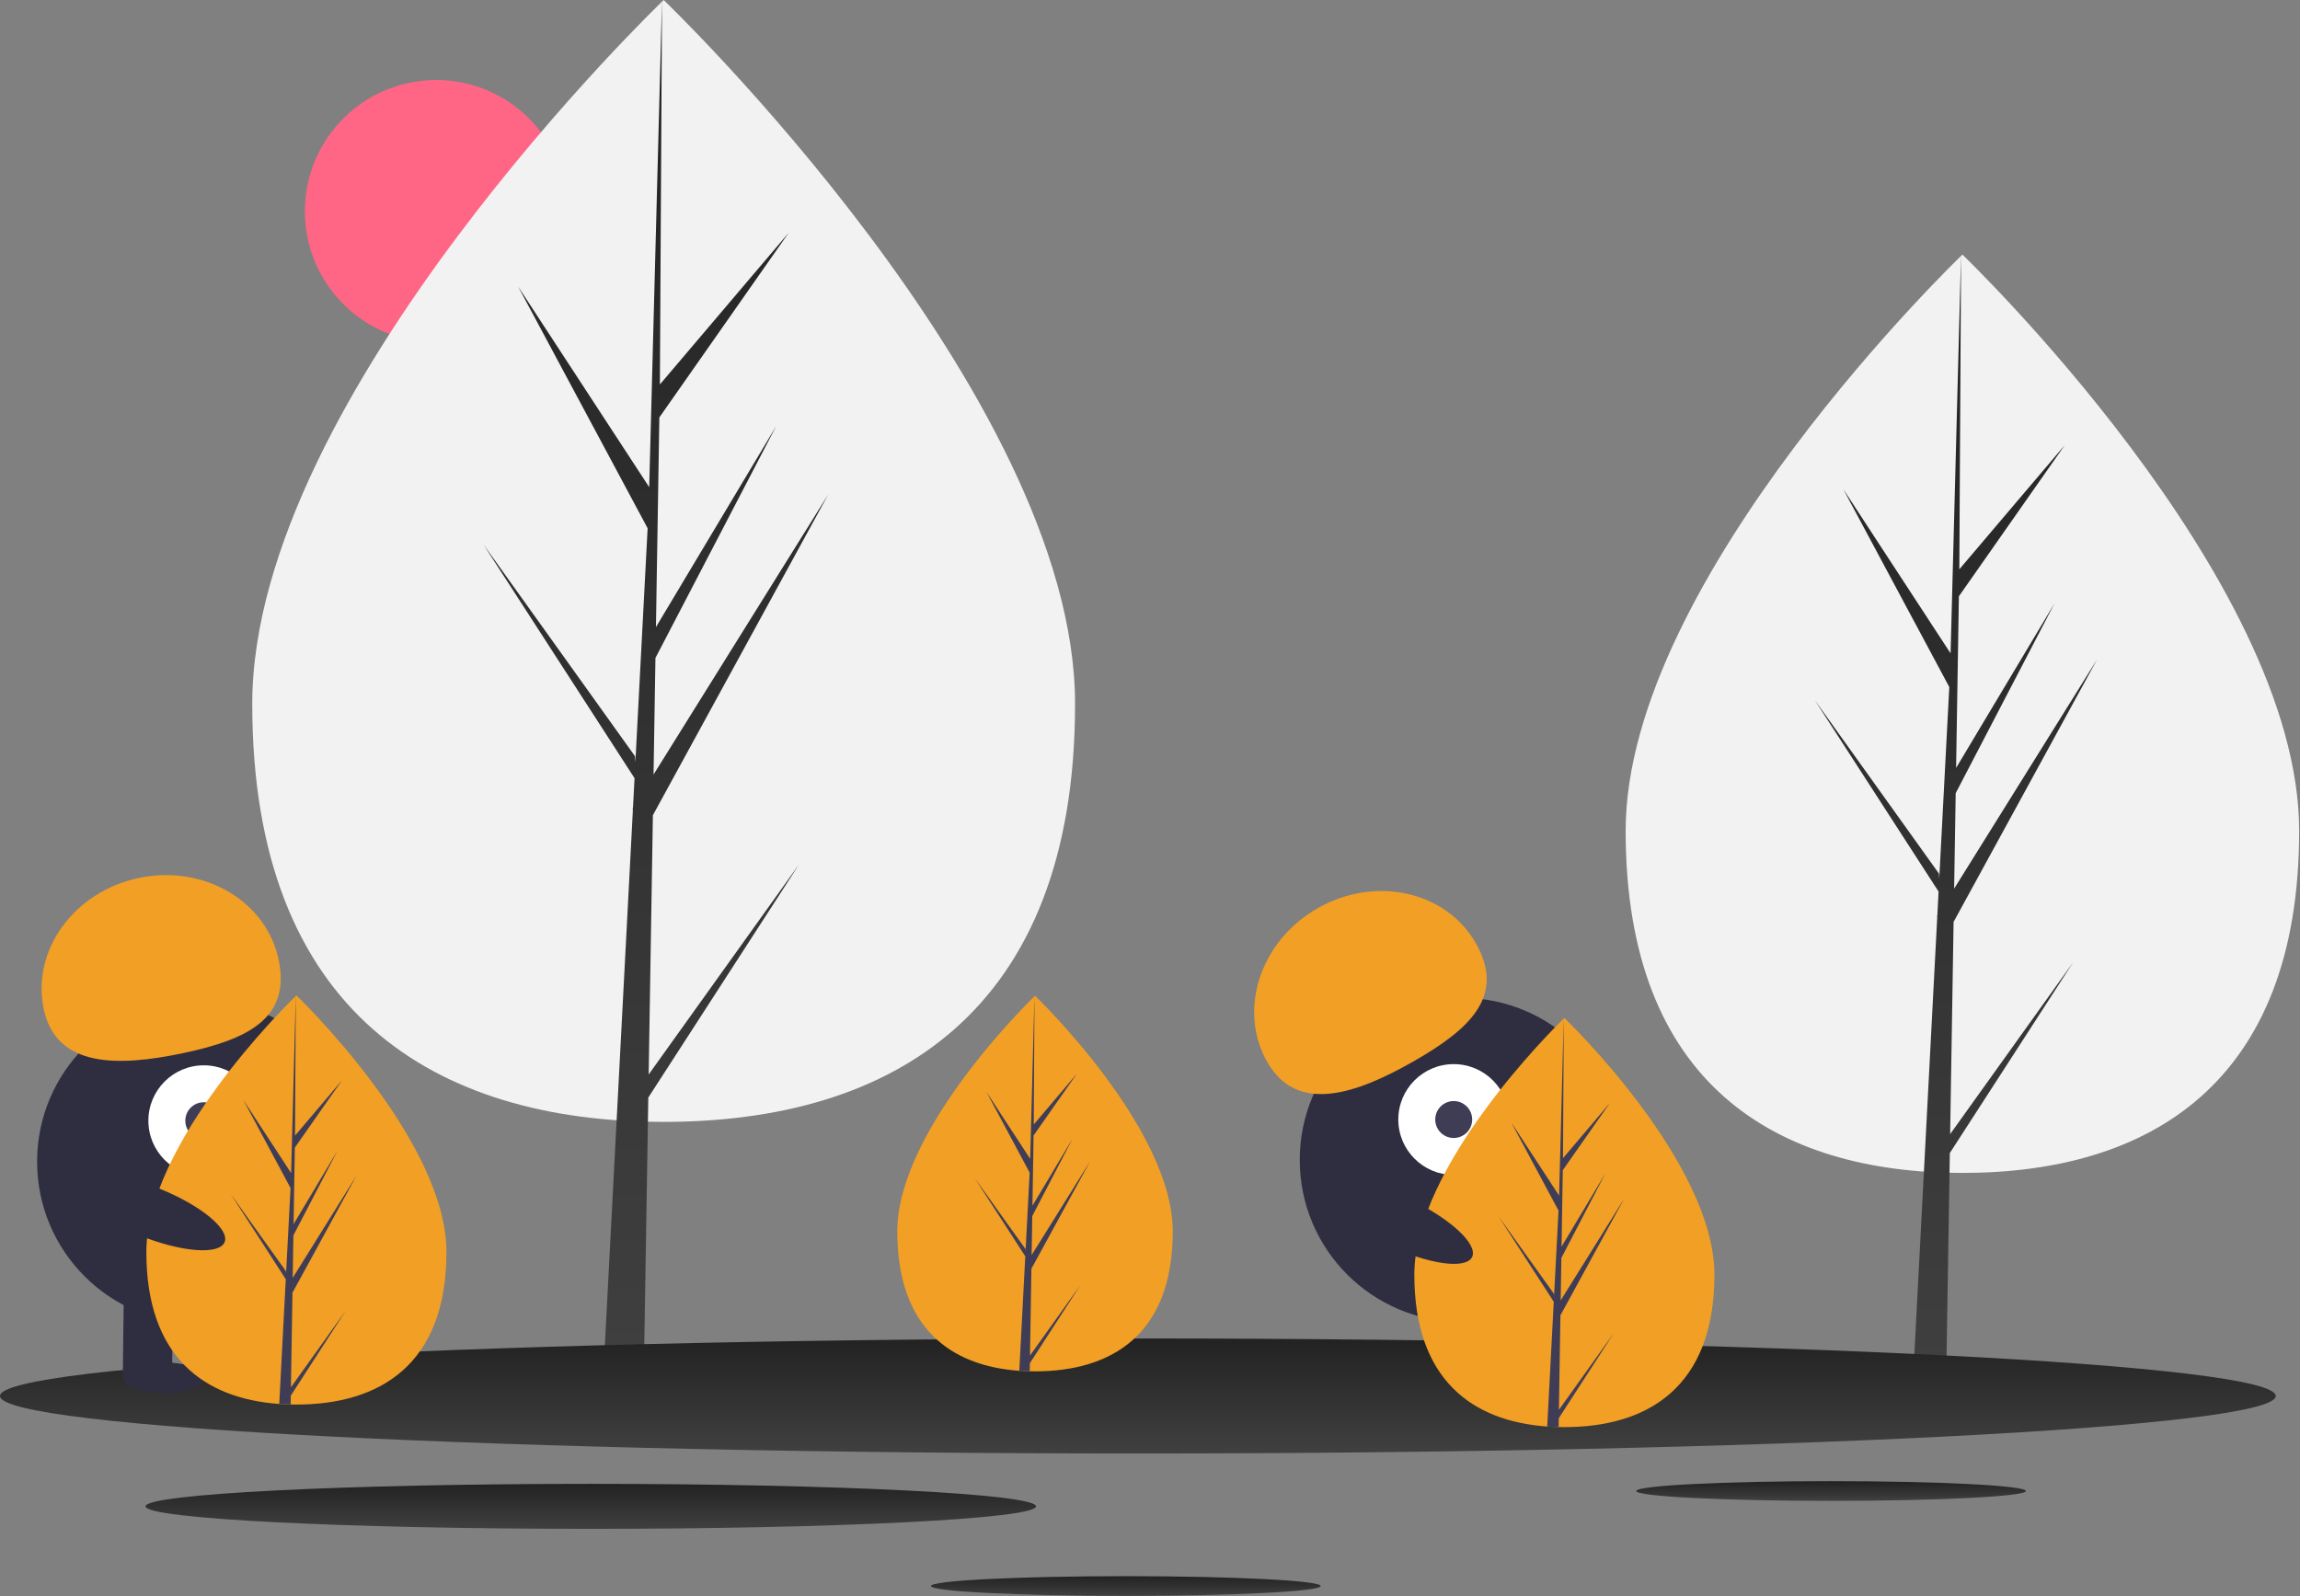 <svg width="1121" height="778" viewBox="0 0 1121 778" fill="none" xmlns="http://www.w3.org/2000/svg">
<rect x="0" y="0" width="1121" height="778" fill="#808080" stroke="none"/>
<g clip-path="url(#clip0_9_223)">
<path d="M212.594 167C247.94 167 276.594 138.346 276.594 103C276.594 67.654 247.94 39 212.594 39C177.248 39 148.594 67.654 148.594 103C148.594 138.346 177.248 167 212.594 167Z" fill="#FF6584"/>
<path d="M523.977 343.122C523.977 494.133 434.203 546.861 323.461 546.861C212.719 546.861 122.945 494.133 122.945 343.122C122.945 192.11 323.461 0 323.461 0C323.461 0 523.977 192.11 523.977 343.122Z" fill="#F2F2F2"/>
<path d="M316.157 523.761L318.211 397.378L403.675 241.024L318.533 377.552L319.456 320.725L378.358 207.605L319.7 305.687L321.36 203.481L384.434 113.423L321.622 187.409L322.659 0L316.139 248.096L316.675 237.861L252.548 139.704L315.647 257.508L309.672 371.654L309.494 368.625L235.566 265.329L309.27 379.328L308.523 393.603L308.389 393.818L308.45 394.99L293.291 684.589H313.545L315.975 535.005L389.497 421.285L316.157 523.761Z" fill="url(#paint0_linear_9_223)"/>
<path d="M1120.59 404.971C1120.59 528.581 1047.11 571.741 956.46 571.741C865.812 571.741 792.328 528.581 792.328 404.971C792.328 281.361 956.46 124.109 956.46 124.109C956.46 124.109 1120.59 281.361 1120.59 404.971Z" fill="#F2F2F2"/>
<path d="M950.484 552.832L952.164 449.382L1022.12 321.399L952.428 433.153L953.184 386.638L1001.4 294.043L953.384 374.328L954.743 290.668L1006.37 216.951L954.956 277.513L955.806 124.109L950.469 327.187L950.908 318.81L898.416 238.463L950.066 334.892L945.175 428.326L945.029 425.846L884.516 341.293L944.846 434.607L944.234 446.292L944.125 446.468L944.175 447.427L931.766 684.477H948.345L950.334 562.036L1010.52 468.951L950.484 552.832Z" fill="url(#paint1_linear_9_223)"/>
<path d="M554.592 708.514C860.885 708.514 1109.18 695.963 1109.18 680.48C1109.18 664.997 860.885 652.445 554.592 652.445C248.299 652.445 0 664.997 0 680.48C0 695.963 248.299 708.514 554.592 708.514Z" fill="url(#paint2_linear_9_223)"/>
<path d="M892.446 731.599C944.906 731.599 987.434 729.45 987.434 726.798C987.434 724.146 944.906 721.996 892.446 721.996C839.985 721.996 797.457 724.146 797.457 726.798C797.457 729.45 839.985 731.599 892.446 731.599Z" fill="url(#paint3_linear_9_223)"/>
<path d="M548.719 777.916C601.18 777.916 643.708 775.766 643.708 773.114C643.708 770.462 601.18 768.312 548.719 768.312C496.258 768.312 453.73 770.462 453.73 773.114C453.73 775.766 496.258 777.916 548.719 777.916Z" fill="url(#paint4_linear_9_223)"/>
<path d="M287.944 745.249C407.798 745.249 504.958 740.337 504.958 734.279C504.958 728.22 407.798 723.309 287.944 723.309C168.09 723.309 70.93 728.22 70.93 734.279C70.93 740.337 168.09 745.249 287.944 745.249Z" fill="url(#paint5_linear_9_223)"/>
<path d="M97.082 645.27C140.713 645.27 176.082 609.9 176.082 566.27C176.082 522.639 140.713 487.27 97.082 487.27C53.452 487.27 18.082 522.639 18.082 566.27C18.082 609.9 53.452 645.27 97.082 645.27Z" fill="#2F2E41"/>
<path d="M84.354 628.123L60.355 627.84L59.849 670.837L83.847 671.12L84.354 628.123Z" fill="#2F2E41"/>
<path d="M132.35 628.689L108.352 628.406L107.845 671.403L131.843 671.686L132.35 628.689Z" fill="#2F2E41"/>
<path d="M99.84 671.808C99.888 667.666 90.974 664.203 79.929 664.073C68.884 663.942 59.891 667.195 59.842 671.336C59.794 675.478 68.708 678.941 79.752 679.072C90.797 679.202 99.791 675.95 99.84 671.808Z" fill="#2F2E41"/>
<path d="M147.847 671.374C147.896 667.232 138.982 663.769 127.937 663.639C116.892 663.509 107.899 666.761 107.85 670.903C107.801 675.045 116.715 678.508 127.76 678.638C138.805 678.768 147.799 675.516 147.847 671.374Z" fill="#2F2E41"/>
<path d="M99.32 573.293C114.232 573.293 126.32 561.205 126.32 546.293C126.32 531.381 114.232 519.293 99.32 519.293C84.409 519.293 72.32 531.381 72.32 546.293C72.32 561.205 84.409 573.293 99.32 573.293Z" fill="white"/>
<path d="M99.32 555.293C104.291 555.293 108.32 551.264 108.32 546.293C108.32 541.322 104.291 537.293 99.32 537.293C94.35 537.293 90.32 541.322 90.32 546.293C90.32 551.264 94.35 555.293 99.32 555.293Z" fill="#3F3D56"/>
<path d="M21.32 491.903C15.278 463.262 36.008 434.638 67.621 427.969C99.234 421.301 129.759 439.112 135.801 467.753C141.843 496.394 120.822 506.683 89.209 513.352C57.596 520.021 27.362 520.544 21.32 491.903Z" fill="#F29F25"/>
<path d="M217.592 610.344C217.592 665.419 184.852 684.65 144.462 684.65C143.526 684.65 142.592 684.639 141.66 684.619C139.788 684.578 137.935 684.489 136.103 684.365C99.652 681.785 71.332 661.565 71.332 610.344C71.332 557.335 139.071 490.447 144.159 485.497L144.168 485.488C144.364 485.297 144.462 485.203 144.462 485.203C144.462 485.203 217.592 555.268 217.592 610.344Z" fill="#F29F25"/>
<path d="M141.796 676.224L168.543 638.851L141.729 680.328L141.658 684.619C139.787 684.578 137.933 684.489 136.102 684.365L138.985 629.262L138.962 628.834L139.011 628.754L139.283 623.55L112.402 581.97L139.368 619.647L139.43 620.752L141.609 579.119L118.596 536.153L141.89 571.811L144.158 485.497L144.166 485.203V485.488L143.788 553.552L166.699 526.569L143.694 559.416L143.088 596.692L164.48 560.917L142.999 602.176L142.661 622.899L173.716 573.108L142.545 630.131L141.796 676.224Z" fill="#3F3D56"/>
<path d="M712.484 644.414C756.115 644.414 791.484 609.045 791.484 565.414C791.484 521.784 756.115 486.414 712.484 486.414C668.854 486.414 633.484 521.784 633.484 565.414C633.484 609.045 668.854 644.414 712.484 644.414Z" fill="#2F2E41"/>
<path d="M719.226 628.204L696.285 635.254L708.917 676.357L731.858 669.306L719.226 628.204Z" fill="#2F2E41"/>
<path d="M765.109 614.11L742.168 621.16L754.8 662.263L777.741 655.213L765.109 614.11Z" fill="#2F2E41"/>
<path d="M730.387 678.131C740.946 674.886 748.518 669.046 747.302 665.086C746.085 661.127 736.539 660.548 725.981 663.793C715.423 667.038 707.85 672.878 709.067 676.837C710.283 680.796 719.829 681.376 730.387 678.131Z" fill="#2F2E41"/>
<path d="M775.973 663.072C786.532 659.827 794.104 653.987 792.888 650.028C791.671 646.069 782.125 645.489 771.567 648.734C761.008 651.979 753.436 657.819 754.652 661.778C755.869 665.738 765.415 666.317 775.973 663.072Z" fill="#2F2E41"/>
<path d="M708.523 572.711C723.435 572.711 735.523 560.623 735.523 545.711C735.523 530.799 723.435 518.711 708.523 518.711C693.612 518.711 681.523 530.799 681.523 545.711C681.523 560.623 693.612 572.711 708.523 572.711Z" fill="white"/>
<path d="M708.523 554.711C713.494 554.711 717.523 550.682 717.523 545.711C717.523 540.74 713.494 536.711 708.523 536.711C703.553 536.711 699.523 540.74 699.523 545.711C699.523 550.682 703.553 554.711 708.523 554.711Z" fill="#3F3D56"/>
<path d="M617.653 517.701C603.163 492.267 614.174 458.684 642.247 442.691C670.32 426.698 704.823 434.351 719.312 459.784C733.802 485.217 716.922 501.428 688.849 517.421C660.777 533.414 632.142 543.134 617.653 517.701Z" fill="#F29F25"/>
<path d="M571.592 600.256C571.592 650.813 541.538 668.466 504.462 668.466C503.603 668.466 502.746 668.456 501.889 668.437C500.172 668.4 498.47 668.319 496.789 668.204C463.328 665.836 437.332 647.275 437.332 600.256C437.332 551.597 499.513 490.197 504.184 485.653L504.192 485.645C504.372 485.469 504.462 485.383 504.462 485.383C504.462 485.383 571.592 549.699 571.592 600.256Z" fill="#F29F25"/>
<path d="M502.017 660.731L526.57 626.424L501.956 664.498L501.89 668.437C500.173 668.4 498.471 668.319 496.79 668.204L499.436 617.622L499.416 617.23L499.461 617.156L499.71 612.379L475.035 574.211L499.788 608.796L499.845 609.81L501.845 571.593L480.72 532.153L502.103 564.885L504.185 485.653L504.193 485.383V485.645L503.845 548.124L524.876 523.355L503.76 553.507L503.203 587.724L522.84 554.885L503.122 592.759L502.811 611.782L531.318 566.075L502.704 618.42L502.017 660.731Z" fill="#3F3D56"/>
<path d="M835.592 621.344C835.592 676.419 802.852 695.65 762.462 695.65C761.526 695.65 760.592 695.639 759.659 695.619C757.788 695.578 755.935 695.489 754.103 695.365C717.652 692.785 689.332 672.565 689.332 621.344C689.332 568.335 757.071 501.447 762.159 496.497L762.168 496.488C762.364 496.297 762.462 496.203 762.462 496.203C762.462 496.203 835.592 566.268 835.592 621.344Z" fill="#F29F25"/>
<path d="M759.796 687.224L786.543 649.851L759.729 691.328L759.658 695.619C757.787 695.578 755.933 695.489 754.102 695.365L756.985 640.262L756.962 639.834L757.011 639.754L757.283 634.55L730.402 592.97L757.368 630.647L757.43 631.752L759.609 590.119L736.596 547.153L759.89 582.811L762.158 496.497L762.166 496.203V496.488L761.788 564.552L784.699 537.569L761.694 570.416L761.088 607.692L782.48 571.917L760.999 613.176L760.66 633.899L791.716 584.108L760.545 641.131L759.796 687.224Z" fill="#3F3D56"/>
<path d="M717.501 612.708C720.436 606.521 706.836 593.926 687.126 584.578C667.415 575.229 649.057 572.667 646.122 578.855C643.188 585.042 656.787 597.637 676.498 606.985C696.209 616.334 714.566 618.896 717.501 612.708Z" fill="#2F2E41"/>
<path d="M109.478 605.475C112.026 599.118 97.676 587.385 77.427 579.269C57.177 571.153 38.697 569.727 36.149 576.084C33.601 582.44 47.95 594.173 68.2 602.289C88.449 610.406 106.93 611.832 109.478 605.475Z" fill="#2F2E41"/>
</g>
<defs>
<linearGradient id="paint0_linear_9_223" x1="319.621" y1="0" x2="319.621" y2="684.589" gradientUnits="userSpaceOnUse">
<stop stop-color="#222222"/>
<stop offset="1" stop-color="#404040"/>
</linearGradient>
<linearGradient id="paint1_linear_9_223" x1="953.318" y1="124.109" x2="953.318" y2="684.477" gradientUnits="userSpaceOnUse">
<stop stop-color="#222222"/>
<stop offset="1" stop-color="#404040"/>
</linearGradient>
<linearGradient id="paint2_linear_9_223" x1="554.592" y1="652.445" x2="554.592" y2="708.514" gradientUnits="userSpaceOnUse">
<stop stop-color="#222222"/>
<stop offset="1" stop-color="#404040"/>
</linearGradient>
<linearGradient id="paint3_linear_9_223" x1="892.446" y1="721.996" x2="892.446" y2="731.599" gradientUnits="userSpaceOnUse">
<stop stop-color="#222222"/>
<stop offset="1" stop-color="#404040"/>
</linearGradient>
<linearGradient id="paint4_linear_9_223" x1="548.719" y1="768.312" x2="548.719" y2="777.916" gradientUnits="userSpaceOnUse">
<stop stop-color="#222222"/>
<stop offset="1" stop-color="#404040"/>
</linearGradient>
<linearGradient id="paint5_linear_9_223" x1="287.944" y1="723.309" x2="287.944" y2="745.249" gradientUnits="userSpaceOnUse">
<stop stop-color="#222222"/>
<stop offset="1" stop-color="#404040"/>
</linearGradient>
<clipPath id="clip0_9_223">
<rect width="1120.59" height="777.916" fill="white"/>
</clipPath>
</defs>
</svg>
